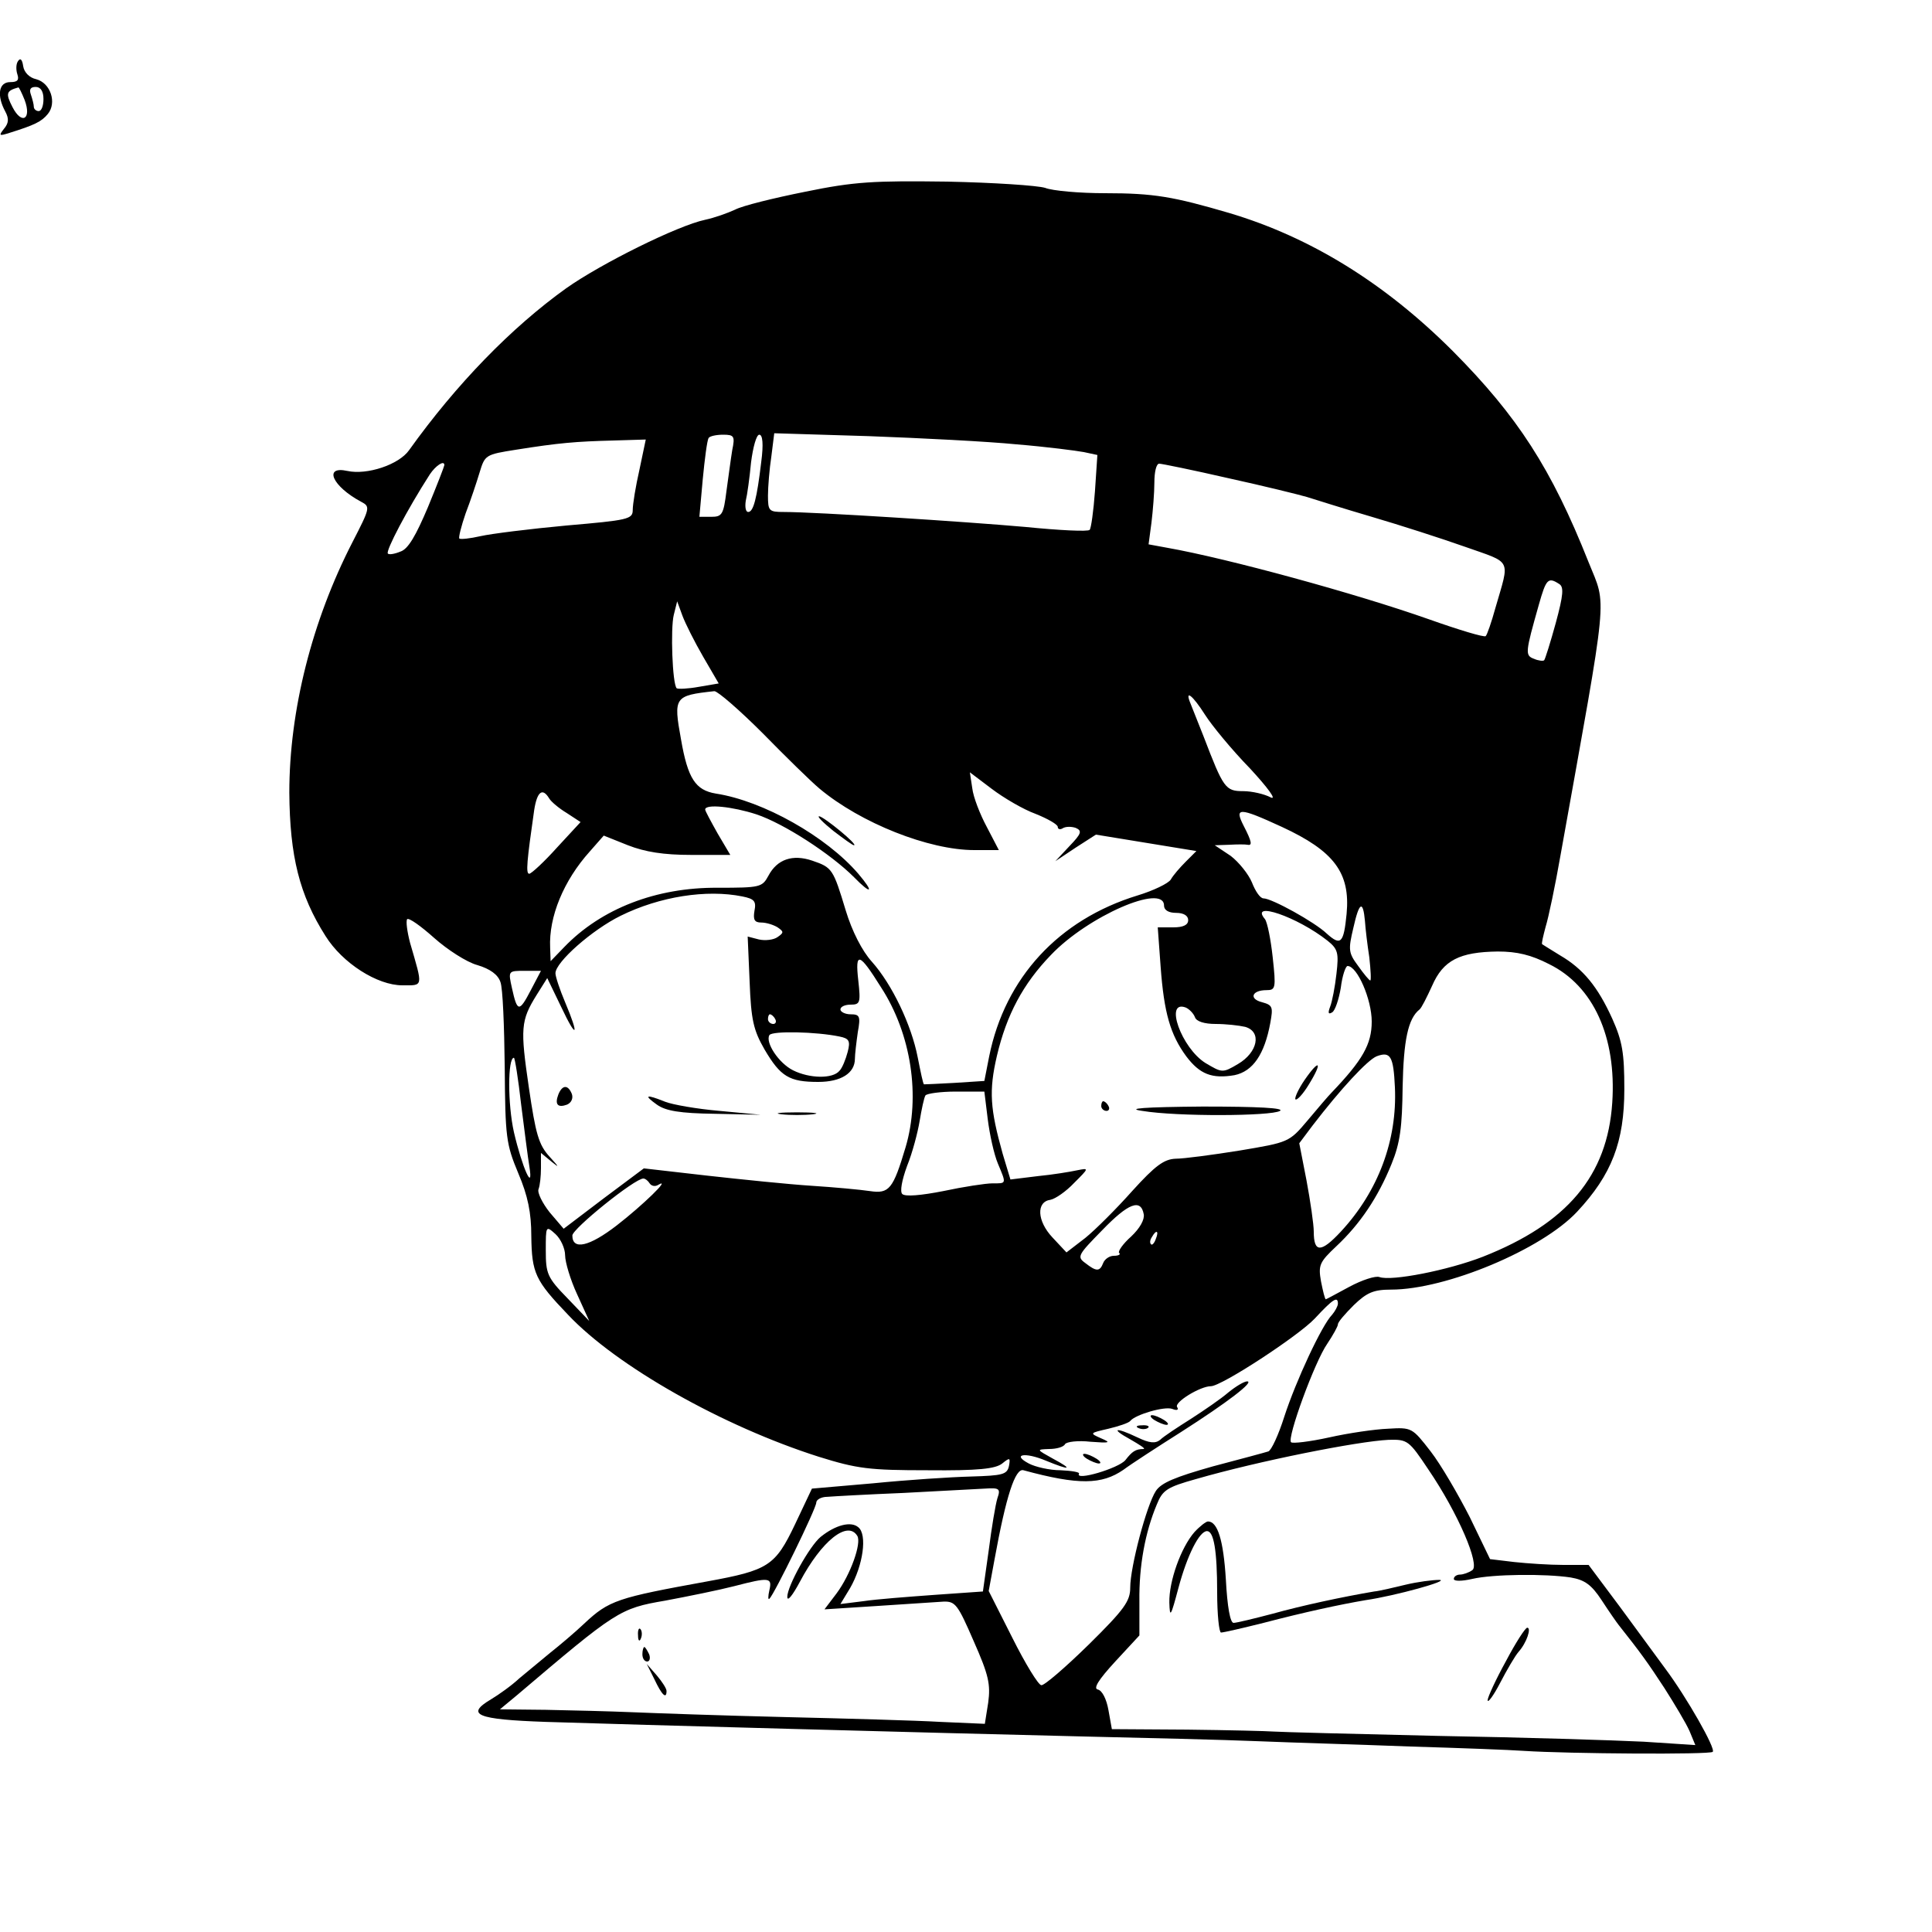 <?xml version="1.0" standalone="no"?>
<!DOCTYPE svg PUBLIC "-//W3C//DTD SVG 20010904//EN"
 "http://www.w3.org/TR/2001/REC-SVG-20010904/DTD/svg10.dtd">
<svg version="1.0" xmlns="http://www.w3.org/2000/svg"
 width="400pt" height="400pt" viewBox="0 0 400 400"
 preserveAspectRatio="xMidYMid meet">
<g transform="translate(0,400) scale(0.1,-0.1)"
fill="#000000" stroke="none">
<path d="M37 3873 c-4 -6 -4 -18 -1 -27 4 -12 0 -16 -15 -16 -24 0 -28 -28
-10 -61 8 -15 7 -24 -3 -36 -11 -14 -10 -15 12 -8 51 16 66 23 79 39 19 23 6
64 -24 72 -14 3 -25 14 -27 27 -2 14 -6 18 -11 10z m14 -80 c15 -40 -6 -52
-25 -15 -15 29 -13 34 12 41 1 1 7 -11 13 -26z m39 2 c0 -14 -4 -25 -10 -25
-5 0 -10 4 -10 9 0 5 -3 16 -6 25 -4 11 -1 16 10 16 10 0 16 -9 16 -25z"/>
<path d="M1667 3603 c-65 -13 -130 -29 -145 -37 -15 -7 -43 -17 -62 -21 -57
-12 -216 -91 -288 -142 -113 -81 -227 -198 -325 -335 -21 -30 -87 -52 -128
-43 -50 11 -31 -32 29 -64 19 -10 18 -13 -18 -83 -84 -163 -131 -349 -131
-519 1 -132 21 -212 75 -297 35 -56 107 -102 159 -102 44 0 43 -5 16 88 -6 23
-9 45 -6 49 4 3 28 -14 56 -39 27 -24 67 -50 89 -56 27 -8 43 -20 48 -35 5
-12 8 -92 9 -177 1 -145 3 -159 28 -219 20 -47 27 -82 27 -130 1 -77 8 -92 76
-163 101 -107 321 -231 519 -294 80 -25 105 -28 226 -28 105 -1 140 3 154 14
16 13 17 12 14 -5 -4 -18 -13 -20 -79 -22 -41 -1 -132 -7 -202 -14 l-127 -11
-35 -74 c-41 -86 -55 -95 -181 -118 -187 -34 -204 -39 -256 -88 -19 -18 -51
-45 -70 -60 -18 -15 -47 -39 -64 -53 -16 -15 -43 -34 -58 -43 -54 -32 -31 -42
113 -47 185 -6 814 -23 1105 -30 132 -3 299 -7 370 -10 72 -3 213 -7 315 -11
102 -3 208 -7 235 -9 92 -6 386 -8 391 -2 7 6 -54 113 -98 172 -16 22 -58 79
-94 128 l-65 87 -52 0 c-29 0 -74 3 -102 6 l-50 6 -42 87 c-24 47 -60 109 -81
136 -38 49 -39 50 -88 47 -27 -1 -82 -9 -122 -18 -41 -9 -76 -13 -79 -10 -9 8
49 167 75 204 12 18 22 36 22 40 0 5 15 22 33 40 27 26 41 32 77 32 114 0 312
83 385 161 72 77 98 145 98 254 0 75 -4 99 -25 146 -30 66 -60 103 -108 131
-19 12 -36 22 -37 23 -2 1 2 17 7 36 6 19 20 86 31 149 100 558 96 511 58 606
-77 194 -147 302 -281 437 -141 141 -295 236 -463 286 -116 34 -156 41 -257
41 -53 0 -109 5 -124 11 -16 5 -107 11 -203 13 -152 2 -192 0 -294 -21z m-151
-535 c-3 -18 -8 -57 -12 -85 -6 -48 -9 -53 -31 -53 l-25 0 7 78 c4 42 9 80 12
85 2 4 16 7 30 7 23 0 25 -3 19 -32z m60 -25 c-9 -75 -16 -103 -27 -103 -5 0
-7 10 -5 23 3 12 8 48 11 80 4 31 11 57 17 57 7 0 9 -19 4 -57z m529 37 c61
-5 123 -13 139 -16 l28 -6 -5 -75 c-3 -41 -8 -77 -11 -80 -3 -4 -63 -1 -133 6
-124 11 -435 31 -500 31 -31 0 -33 2 -33 34 0 18 3 55 7 81 l6 48 196 -6 c108
-4 246 -11 306 -17z m-781 -52 c-8 -35 -14 -72 -14 -84 0 -19 -10 -21 -137
-32 -76 -7 -156 -17 -178 -22 -22 -5 -41 -7 -44 -5 -2 2 4 26 13 52 10 26 23
65 29 85 11 36 12 37 76 47 88 14 123 17 202 19 l66 2 -13 -62z m-404 9 c0 -2
-15 -41 -34 -87 -25 -59 -41 -87 -57 -92 -12 -5 -24 -7 -26 -4 -5 5 40 91 87
164 12 18 30 30 30 19z m1623 -27 c73 -16 146 -34 163 -39 16 -5 76 -24 134
-41 58 -17 145 -45 193 -62 99 -35 93 -23 63 -127 -8 -29 -17 -55 -20 -58 -3
-3 -56 13 -118 35 -150 53 -417 126 -542 148 l-38 7 6 45 c3 25 6 62 6 83 0
22 4 39 10 39 5 0 69 -13 143 -30z m685 -219 c10 -6 9 -22 -7 -81 -11 -40 -22
-75 -24 -77 -2 -2 -12 -1 -21 3 -19 7 -18 13 10 112 15 53 19 58 42 43z
m-1772 -151 l32 -55 -41 -7 c-22 -4 -43 -5 -46 -3 -9 9 -13 124 -6 152 l7 28
11 -30 c6 -16 25 -54 43 -85z m123 -158 c47 -48 100 -100 118 -115 85 -71 226
-127 320 -127 l51 0 -25 48 c-14 26 -28 62 -30 80 l-5 33 45 -34 c25 -19 66
-43 91 -52 25 -10 46 -22 46 -27 0 -5 5 -6 10 -3 6 4 18 4 27 1 14 -6 12 -12
-13 -38 l-29 -31 42 28 42 27 104 -17 104 -17 -22 -22 c-12 -12 -26 -28 -31
-37 -5 -8 -36 -23 -69 -33 -163 -50 -274 -170 -307 -333 l-10 -51 -62 -4 c-33
-2 -62 -3 -63 -3 -2 1 -7 26 -13 56 -13 67 -53 151 -95 198 -20 22 -41 63 -54
106 -26 86 -28 89 -69 103 -41 14 -73 3 -91 -31 -13 -24 -17 -25 -105 -25
-127 1 -241 -43 -318 -123 l-28 -29 -1 28 c-3 64 28 139 82 199 l29 33 50 -20
c36 -14 74 -20 131 -20 l81 0 -26 44 c-14 25 -26 47 -26 50 0 12 57 6 106 -10
57 -19 154 -82 202 -130 36 -37 43 -33 9 7 -66 77 -197 151 -295 166 -42 7
-58 31 -72 112 -16 88 -14 91 69 100 7 0 52 -39 100 -87z m916 38 c14 -22 55
-72 93 -111 37 -40 56 -66 43 -60 -13 7 -39 13 -57 13 -37 0 -41 6 -82 113
-11 28 -23 58 -27 68 -13 31 4 18 30 -23z m-1358 -173 c4 -7 21 -21 36 -30
l29 -19 -49 -53 c-26 -29 -52 -53 -57 -54 -8 -1 -5 27 10 132 6 38 17 47 31
24z m1517 -59 c108 -50 142 -95 134 -180 -6 -61 -12 -67 -41 -41 -25 24 -114
73 -131 73 -7 0 -17 15 -24 33 -7 17 -27 42 -44 55 l-33 22 30 1 c17 1 33 1
38 0 10 -2 9 6 -8 39 -20 39 -10 39 79 -2z m-1117 -144 c25 -5 29 -10 25 -30
-3 -18 0 -24 14 -24 11 0 26 -5 34 -10 13 -9 13 -11 0 -20 -8 -6 -26 -8 -39
-5 l-23 6 4 -93 c3 -80 8 -101 31 -141 33 -56 51 -67 111 -67 47 0 76 18 76
48 0 9 3 34 6 55 6 33 4 37 -15 37 -11 0 -21 5 -21 10 0 6 10 10 21 10 20 0
21 4 16 50 -7 61 2 58 47 -14 63 -97 82 -226 51 -331 -26 -87 -34 -97 -74 -91
-20 3 -74 8 -121 11 -47 3 -144 13 -216 21 l-131 15 -83 -62 -83 -63 -29 34
c-15 19 -26 41 -23 48 3 8 5 27 5 44 l0 31 23 -19 c16 -13 14 -10 -5 11 -23
25 -29 48 -43 143 -18 123 -17 139 16 192 l22 35 29 -60 c32 -68 38 -61 8 10
-11 26 -20 53 -20 60 0 23 76 90 135 119 81 40 178 55 252 40z m873 -19 c0 -9
9 -15 25 -15 16 0 25 -6 25 -15 0 -10 -10 -15 -31 -15 l-32 0 6 -82 c7 -95 20
-140 53 -185 28 -37 53 -47 100 -39 38 8 62 43 74 108 6 33 5 37 -17 43 -28 7
-21 25 9 25 19 0 20 4 13 68 -4 37 -11 72 -16 79 -33 39 67 5 130 -45 21 -17
23 -25 18 -68 -3 -27 -9 -58 -13 -68 -5 -13 -4 -17 4 -12 6 3 14 27 18 51 3
25 10 45 14 45 20 0 50 -69 50 -115 0 -47 -19 -80 -83 -147 -7 -7 -29 -33 -50
-58 -38 -45 -39 -45 -140 -62 -56 -9 -116 -17 -133 -17 -24 -1 -42 -14 -90
-67 -32 -36 -76 -80 -97 -97 l-39 -30 -29 31 c-32 34 -34 74 -4 78 10 2 32 17
49 35 31 31 31 31 6 26 -14 -3 -50 -9 -81 -12 l-57 -7 -16 53 c-26 93 -29 130
-12 203 20 85 54 149 112 209 76 80 234 149 234 102z m416 -32 c1 -16 5 -49 9
-75 3 -27 4 -48 2 -48 -2 0 -13 13 -25 30 -20 27 -21 33 -10 79 12 54 20 58
24 14z m381 -89 c92 -45 140 -151 131 -287 -10 -151 -93 -250 -268 -319 -72
-28 -189 -51 -214 -42 -8 3 -36 -6 -62 -20 -26 -14 -48 -26 -49 -26 -2 0 -6
17 -10 37 -6 34 -3 40 32 73 49 46 86 101 114 170 18 44 22 77 23 160 2 96 11
141 35 160 4 3 15 25 26 49 23 53 57 70 136 71 40 0 69 -7 106 -26z m-2108
-54 c-24 -46 -28 -46 -39 4 -8 36 -8 36 26 36 l34 0 -21 -40z m1375 -56 c3 -9
20 -14 43 -14 21 0 48 -3 61 -6 35 -10 26 -53 -15 -77 -32 -19 -33 -18 -67 2
-50 31 -86 132 -41 115 7 -3 16 -12 19 -20z m-869 -4 c3 -5 1 -10 -4 -10 -6 0
-11 5 -11 10 0 6 2 10 4 10 3 0 8 -4 11 -10z m133 -36 c20 -4 23 -9 17 -32 -4
-15 -11 -33 -17 -39 -14 -17 -62 -16 -96 1 -30 15 -58 58 -49 73 6 9 97 7 145
-3z m1150 -105 c5 -109 -34 -215 -112 -299 -41 -44 -56 -44 -56 0 0 15 -7 63
-15 106 l-15 77 27 36 c59 77 114 136 133 144 29 11 35 0 38 -64z m-1809 -36
c7 -54 14 -111 17 -128 9 -56 -15 -2 -32 71 -13 58 -13 154 0 154 2 0 9 -44
15 -97z m966 -30 c4 -32 13 -73 21 -92 18 -43 18 -41 -11 -41 -14 0 -60 -7
-102 -16 -46 -9 -79 -12 -85 -6 -5 5 -1 28 10 58 11 27 22 69 26 93 4 24 9 48
12 53 3 4 31 8 63 8 l59 0 7 -57z m-700 -133 c4 -6 12 -7 18 -3 28 16 -33 -43
-86 -84 -57 -44 -92 -52 -92 -21 0 14 129 118 147 118 4 0 10 -5 13 -10z
m1023 -64 c2 -11 -8 -29 -26 -46 -17 -15 -28 -31 -25 -34 4 -3 -1 -6 -11 -6
-9 0 -19 -7 -22 -15 -7 -18 -14 -18 -37 0 -18 13 -15 17 35 68 54 56 80 66 86
33z m-1198 -85 c0 -14 11 -51 25 -81 l25 -55 -45 47 c-42 43 -45 51 -45 99 0
51 0 52 20 34 11 -10 20 -30 20 -44z m1223 34 c-3 -9 -8 -14 -10 -11 -3 3 -2
9 2 15 9 16 15 13 8 -4z m377 -134 c0 -5 -6 -16 -12 -23 -21 -21 -75 -137 -99
-211 -12 -38 -27 -70 -33 -72 -6 -2 -58 -16 -115 -31 -78 -22 -107 -34 -118
-51 -19 -29 -53 -157 -53 -200 0 -28 -12 -45 -86 -118 -48 -47 -92 -85 -98
-84 -6 0 -33 44 -60 98 l-49 97 12 65 c24 132 43 190 60 185 114 -31 162 -30
207 1 16 12 70 47 119 78 97 62 153 105 137 105 -6 0 -23 -10 -39 -23 -15 -13
-50 -37 -78 -55 -27 -17 -56 -36 -63 -43 -10 -8 -22 -7 -47 5 -46 22 -57 19
-15 -4 19 -11 32 -19 28 -20 -17 0 -24 -5 -38 -23 -14 -17 -105 -44 -96 -28 2
3 -15 6 -38 7 -23 0 -53 7 -66 14 -36 19 -8 24 35 6 51 -21 58 -19 15 4 -34
19 -35 19 -8 20 15 0 30 4 33 10 3 5 27 8 53 5 40 -3 43 -2 22 7 -25 11 -24
11 15 20 21 5 42 12 45 16 10 13 71 31 87 25 10 -4 14 -2 10 4 -6 10 48 43 70
43 22 0 181 104 215 140 38 41 48 47 48 31z m187 -343 c62 -91 108 -199 91
-209 -7 -5 -19 -9 -25 -9 -7 0 -13 -4 -13 -9 0 -5 16 -5 38 0 43 10 151 11
204 3 29 -5 43 -15 64 -47 15 -23 31 -46 35 -51 46 -58 61 -79 95 -131 21 -33
45 -73 52 -89 l12 -29 -107 7 c-60 3 -251 9 -426 12 -174 4 -327 8 -340 9 -12
1 -92 3 -179 4 l-156 1 -7 39 c-4 23 -13 41 -22 43 -10 2 1 20 36 58 l50 54 0
71 c-1 73 12 143 36 200 12 30 21 36 82 53 128 37 334 78 398 81 39 1 42 -1
82 -61z m-892 -60 c-4 -13 -12 -61 -18 -108 l-12 -85 -100 -7 c-55 -4 -121 -9
-147 -13 l-48 -6 20 33 c27 47 36 111 17 126 -15 13 -47 5 -78 -20 -23 -19
-69 -102 -69 -124 0 -11 11 3 26 31 45 85 99 128 119 95 9 -15 -14 -80 -43
-119 l-25 -33 109 7 c60 4 121 8 137 9 25 1 30 -6 63 -82 31 -70 35 -89 30
-127 l-7 -44 -92 4 c-51 3 -195 7 -322 10 -126 3 -268 8 -315 10 -47 2 -128 4
-180 5 l-95 1 35 29 c206 175 213 180 307 196 48 9 112 22 143 30 73 19 79 18
73 -8 -3 -13 -3 -21 0 -18 10 9 97 187 97 199 0 6 10 12 23 12 12 1 83 5 157
8 74 4 150 8 169 9 30 2 33 0 26 -20z"/>
<path d="M1725 2280 c21 -16 40 -30 43 -30 10 0 -62 59 -72 60 -5 0 8 -13 29
-30z"/>
<path d="M1156 1734 c-8 -21 -1 -28 18 -21 9 4 13 13 10 22 -8 20 -20 19 -28
-1z"/>
<path d="M1360 1713 c18 -13 48 -18 120 -19 l95 -2 -85 8 c-47 4 -98 13 -113
19 -40 16 -45 14 -17 -6z"/>
<path d="M1618 1693 c17 -2 47 -2 65 0 17 2 3 4 -33 4 -36 0 -50 -2 -32 -4z"/>
<path d="M2701 1764 c-13 -19 -21 -37 -19 -40 3 -3 16 11 28 31 29 47 22 54
-9 9z"/>
<path d="M2280 1710 c0 -5 5 -10 11 -10 5 0 7 5 4 10 -3 6 -8 10 -11 10 -2 0
-4 -4 -4 -10z"/>
<path d="M2365 1700 c72 -12 267 -11 285 0 10 6 -44 9 -160 9 -123 -1 -160 -4
-125 -9z"/>
<path d="M2390 1060 c8 -5 20 -10 25 -10 6 0 3 5 -5 10 -8 5 -19 10 -25 10 -5
0 -3 -5 5 -10z"/>
<path d="M2358 1043 c7 -3 16 -2 19 1 4 3 -2 6 -13 5 -11 0 -14 -3 -6 -6z"/>
<path d="M2250 980 c8 -5 20 -10 25 -10 6 0 3 5 -5 10 -8 5 -19 10 -25 10 -5
0 -3 -5 5 -10z"/>
<path d="M2473 828 c-28 -32 -53 -102 -52 -146 1 -33 3 -29 19 31 18 67 43
117 59 117 14 0 21 -40 21 -127 0 -46 4 -83 8 -83 5 0 44 9 88 20 84 22 158
38 211 47 62 9 177 41 153 42 -14 0 -45 -4 -70 -10 -25 -6 -54 -13 -65 -14
-65 -11 -149 -29 -210 -46 -38 -10 -75 -19 -81 -19 -7 0 -13 33 -16 90 -5 81
-17 120 -37 120 -4 0 -17 -10 -28 -22z"/>
<path d="M3118 561 c-21 -38 -38 -75 -38 -81 0 -7 12 9 26 36 14 27 31 56 38
64 17 19 27 50 18 50 -4 0 -24 -31 -44 -69z"/>
<path d="M1321 614 c0 -11 3 -14 6 -6 3 7 2 16 -1 19 -3 4 -6 -2 -5 -13z"/>
<path d="M1330 575 c0 -8 4 -15 10 -15 5 0 7 7 4 15 -4 8 -8 15 -10 15 -2 0
-4 -7 -4 -15z"/>
<path d="M1355 523 c15 -32 25 -42 25 -24 0 5 -9 19 -20 32 l-21 24 16 -32z"/>
</g>
</svg>
